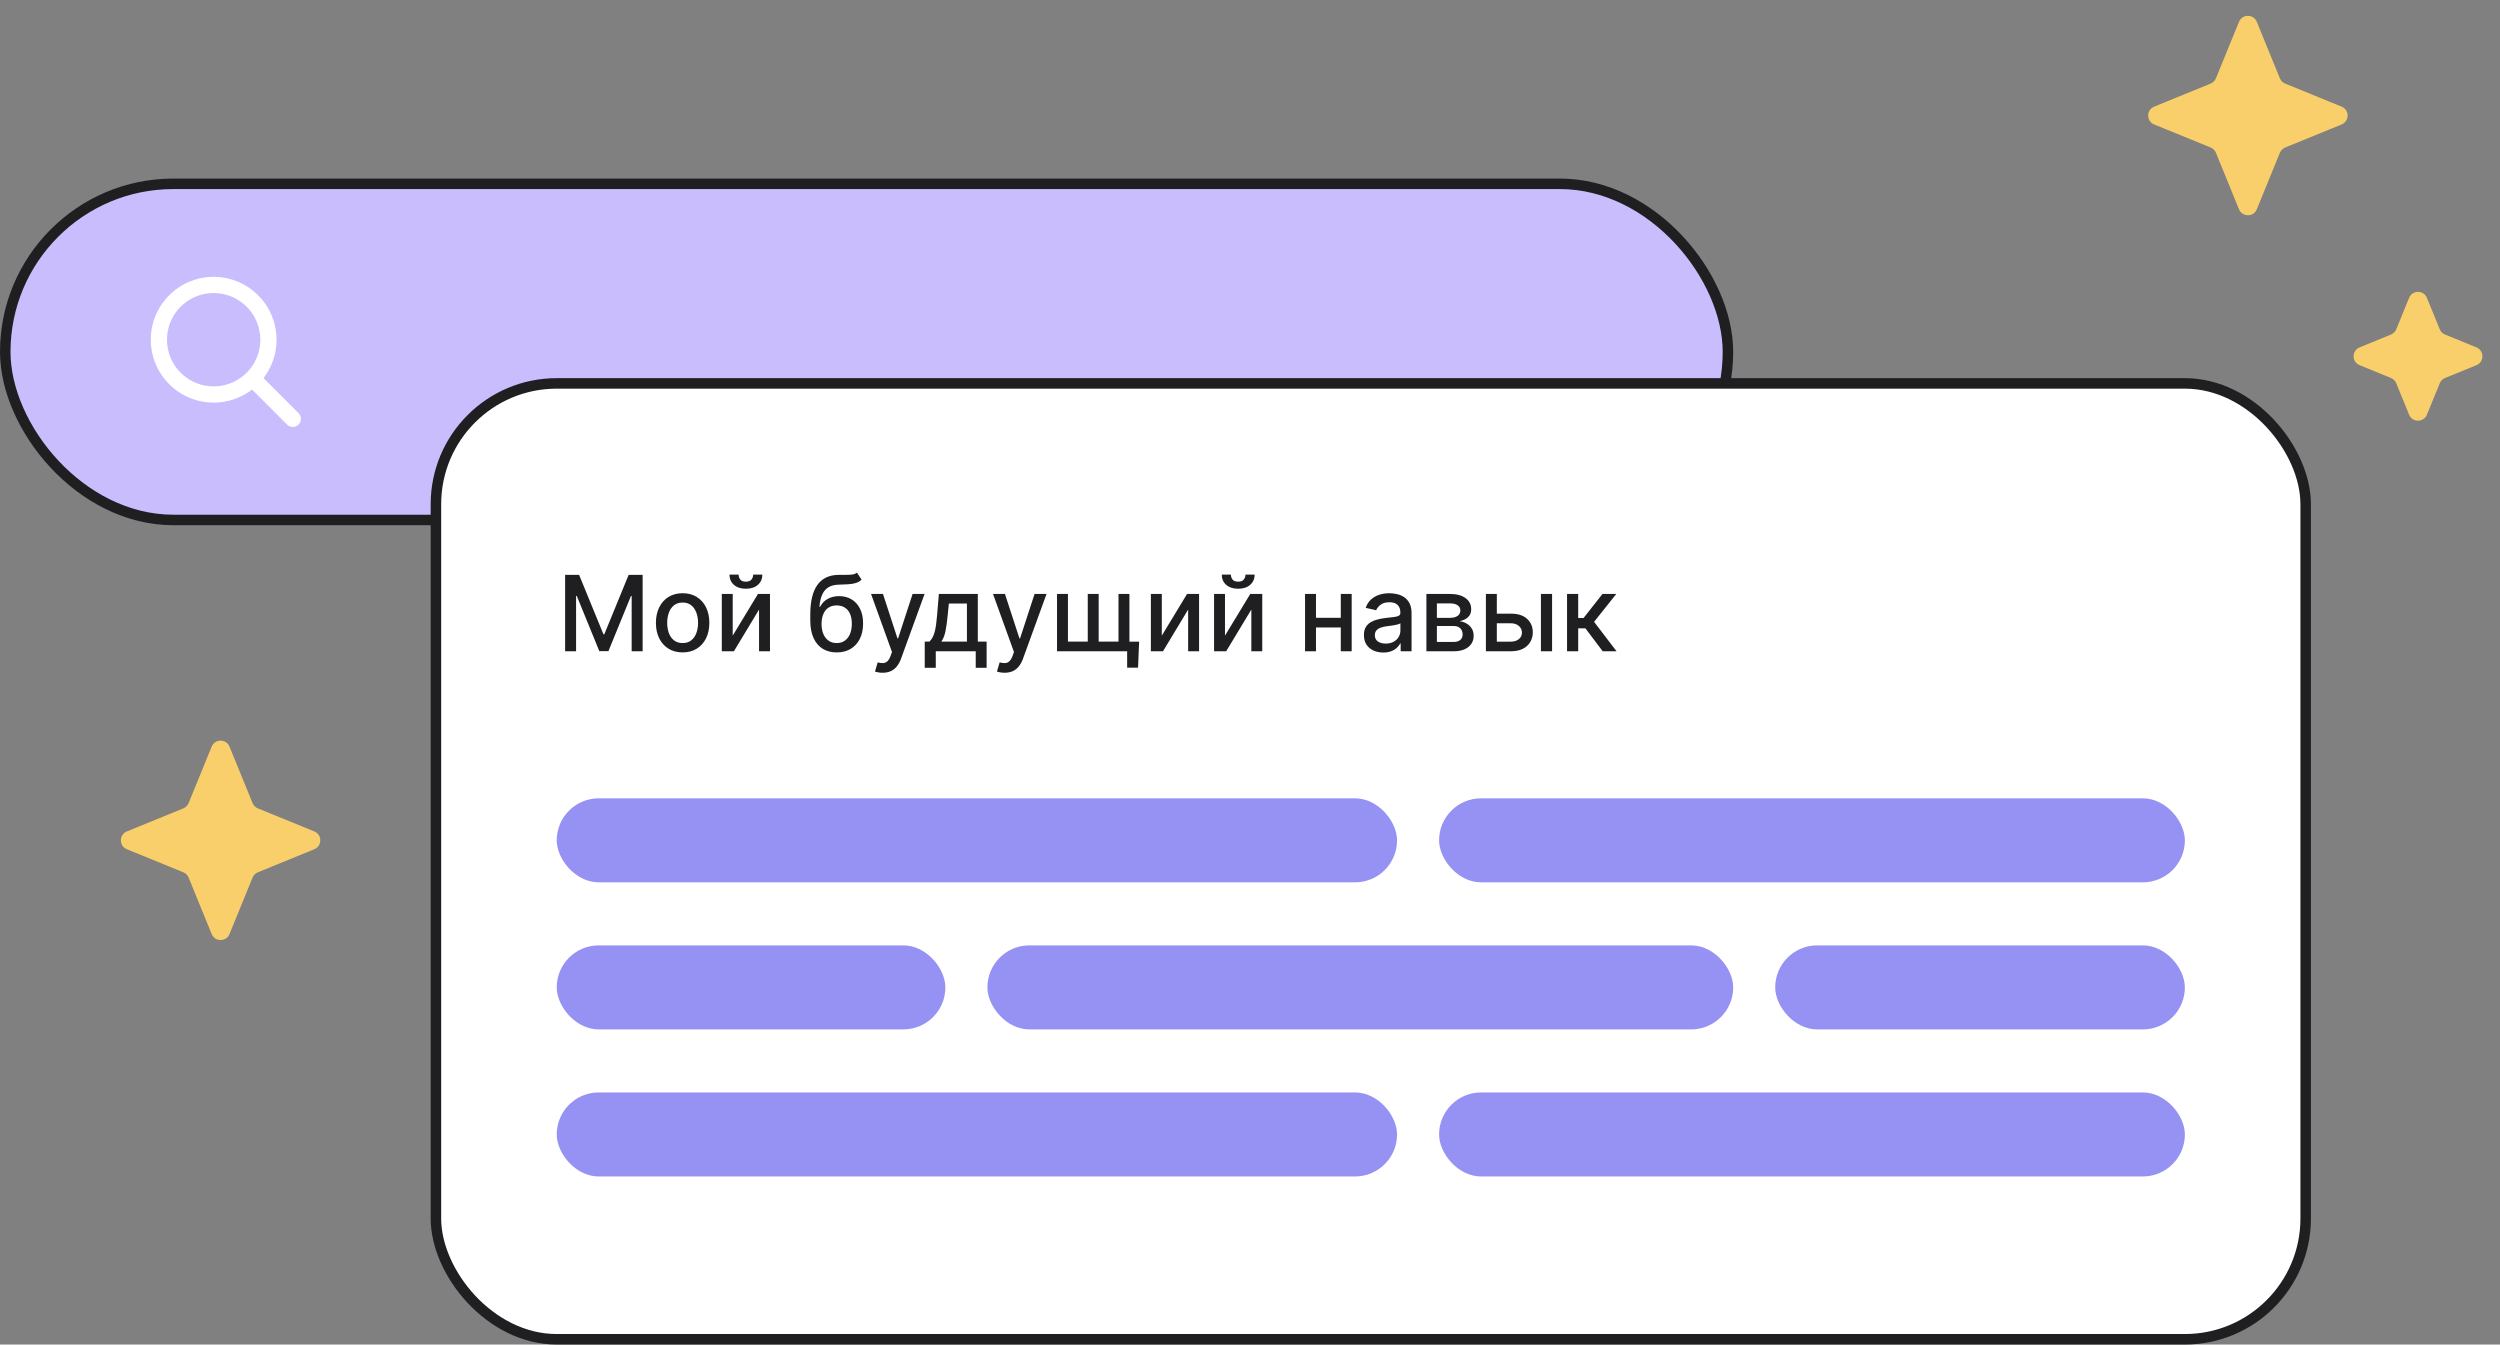 <svg width="238" height="128" viewBox="0 0 238 128" fill="none" xmlns="http://www.w3.org/2000/svg">
<rect x="0" y="0" width="238" height="128" fill="#808080" stroke="none"/>
<rect x="0.5" y="17.5" width="164" height="32" rx="16" fill="#C9BDFD" stroke="#1F1F22"/>
<path d="M20.341 27.125C19.309 27.125 18.301 27.431 17.443 28.004C16.585 28.577 15.917 29.392 15.522 30.345C15.127 31.298 15.024 32.347 15.225 33.358C15.427 34.37 15.923 35.3 16.653 36.029C17.382 36.758 18.311 37.255 19.323 37.456C20.335 37.658 21.384 37.554 22.337 37.16C23.29 36.765 24.105 36.096 24.678 35.239C25.251 34.381 25.557 33.373 25.557 32.341C25.557 30.958 25.007 29.631 24.029 28.653C23.051 27.675 21.724 27.125 20.341 27.125V27.125Z" stroke="white" stroke-width="1.545" stroke-miterlimit="10"/>
<path d="M24.232 36.233L27.875 39.875" stroke="white" stroke-width="1.545" stroke-miterlimit="10" stroke-linecap="round"/>
<rect x="41.5" y="36.5" width="178" height="91" rx="11.5" fill="white"/>
<path d="M53.799 54.727H55.131L57.446 60.381H57.531L59.847 54.727H61.178V62H60.134V56.737H60.067L57.922 61.989H57.055L54.91 56.734H54.843V62H53.799V54.727ZM64.986 62.11C64.475 62.11 64.028 61.993 63.647 61.758C63.266 61.524 62.97 61.196 62.759 60.775C62.549 60.353 62.443 59.861 62.443 59.298C62.443 58.732 62.549 58.237 62.759 57.813C62.97 57.389 63.266 57.06 63.647 56.826C64.028 56.592 64.475 56.474 64.986 56.474C65.497 56.474 65.944 56.592 66.325 56.826C66.706 57.06 67.002 57.389 67.213 57.813C67.423 58.237 67.529 58.732 67.529 59.298C67.529 59.861 67.423 60.353 67.213 60.775C67.002 61.196 66.706 61.524 66.325 61.758C65.944 61.993 65.497 62.11 64.986 62.11ZM64.99 61.219C65.321 61.219 65.596 61.131 65.813 60.956C66.031 60.781 66.192 60.548 66.296 60.256C66.403 59.965 66.456 59.644 66.456 59.294C66.456 58.946 66.403 58.626 66.296 58.335C66.192 58.042 66.031 57.806 65.813 57.629C65.596 57.451 65.321 57.362 64.99 57.362C64.656 57.362 64.379 57.451 64.159 57.629C63.941 57.806 63.779 58.042 63.672 58.335C63.568 58.626 63.516 58.946 63.516 59.294C63.516 59.644 63.568 59.965 63.672 60.256C63.779 60.548 63.941 60.781 64.159 60.956C64.379 61.131 64.656 61.219 64.99 61.219ZM69.754 60.512L72.158 56.545H73.302V62H72.261V58.03L69.868 62H68.714V56.545H69.754V60.512ZM71.704 54.699H72.577C72.577 55.099 72.435 55.425 72.151 55.675C71.87 55.924 71.488 56.048 71.008 56.048C70.53 56.048 70.15 55.924 69.868 55.675C69.586 55.425 69.445 55.099 69.445 54.699H70.315C70.315 54.876 70.367 55.034 70.472 55.171C70.576 55.306 70.754 55.374 71.008 55.374C71.256 55.374 71.434 55.306 71.54 55.171C71.649 55.036 71.704 54.879 71.704 54.699ZM81.584 54.514L82.024 55.185C81.861 55.334 81.675 55.441 81.467 55.505C81.261 55.566 81.023 55.606 80.753 55.622C80.483 55.636 80.174 55.649 79.826 55.661C79.433 55.673 79.11 55.758 78.857 55.917C78.603 56.073 78.408 56.305 78.271 56.613C78.136 56.918 78.048 57.302 78.008 57.764H78.076C78.253 57.425 78.499 57.172 78.814 57.004C79.131 56.836 79.488 56.751 79.883 56.751C80.323 56.751 80.715 56.852 81.058 57.053C81.402 57.255 81.672 57.549 81.868 57.938C82.067 58.323 82.166 58.796 82.166 59.354C82.166 59.92 82.062 60.409 81.854 60.821C81.648 61.233 81.357 61.551 80.98 61.776C80.606 61.999 80.165 62.11 79.656 62.11C79.147 62.11 78.703 61.995 78.324 61.766C77.948 61.534 77.655 61.19 77.447 60.736C77.241 60.281 77.138 59.72 77.138 59.053V58.513C77.138 57.265 77.361 56.327 77.806 55.697C78.251 55.067 78.916 54.744 79.801 54.727C80.088 54.72 80.344 54.719 80.568 54.724C80.793 54.726 80.99 54.715 81.158 54.692C81.328 54.666 81.47 54.606 81.584 54.514ZM79.659 61.219C79.955 61.219 80.21 61.144 80.423 60.995C80.638 60.843 80.804 60.629 80.92 60.352C81.036 60.075 81.094 59.749 81.094 59.372C81.094 59.003 81.036 58.689 80.92 58.431C80.804 58.173 80.638 57.977 80.423 57.842C80.207 57.704 79.949 57.636 79.649 57.636C79.426 57.636 79.227 57.675 79.052 57.753C78.877 57.829 78.727 57.941 78.601 58.09C78.478 58.239 78.382 58.422 78.313 58.637C78.247 58.85 78.212 59.095 78.207 59.372C78.207 59.936 78.336 60.384 78.594 60.718C78.854 61.052 79.21 61.219 79.659 61.219ZM84.024 64.046C83.865 64.046 83.721 64.032 83.59 64.006C83.46 63.983 83.363 63.957 83.299 63.928L83.555 63.058C83.749 63.11 83.922 63.133 84.073 63.126C84.225 63.119 84.359 63.062 84.475 62.955C84.593 62.849 84.697 62.675 84.787 62.433L84.918 62.071L82.923 56.545H84.059L85.441 60.778H85.497L86.879 56.545H88.019L85.771 62.728C85.667 63.012 85.534 63.252 85.373 63.449C85.212 63.648 85.02 63.797 84.798 63.896C84.575 63.996 84.317 64.046 84.024 64.046ZM88.035 63.573V61.08H88.478C88.592 60.976 88.688 60.852 88.766 60.707C88.847 60.563 88.914 60.391 88.969 60.193C89.025 59.994 89.073 59.762 89.111 59.496C89.148 59.229 89.182 58.923 89.21 58.58L89.38 56.545H93.088V61.08H93.926V63.573H92.889V62H89.086V63.573H88.035ZM89.615 61.08H92.051V57.455H90.332L90.219 58.58C90.164 59.153 90.096 59.65 90.013 60.072C89.93 60.491 89.797 60.827 89.615 61.08ZM95.635 64.046C95.476 64.046 95.332 64.032 95.202 64.006C95.072 63.983 94.974 63.957 94.91 63.928L95.166 63.058C95.36 63.11 95.533 63.133 95.685 63.126C95.836 63.119 95.97 63.062 96.086 62.955C96.204 62.849 96.308 62.675 96.398 62.433L96.53 62.071L94.534 56.545H95.671L97.052 60.778H97.109L98.49 56.545H99.63L97.382 62.728C97.278 63.012 97.145 63.252 96.984 63.449C96.823 63.648 96.632 63.797 96.409 63.896C96.187 63.996 95.928 64.046 95.635 64.046ZM108.444 61.084L108.344 63.562H107.304V62H106.626V61.084H108.444ZM100.628 56.545H101.668V61.08H103.554V56.545H104.594V61.08H106.48V56.545H107.521V62H100.628V56.545ZM110.604 60.512L113.008 56.545H114.151V62H113.111V58.03L110.718 62H109.563V56.545H110.604V60.512ZM116.619 60.512L119.024 56.545H120.167V62H119.127V58.03L116.733 62H115.579V56.545H116.619V60.512ZM118.569 54.699H119.443C119.443 55.099 119.301 55.425 119.017 55.675C118.735 55.924 118.354 56.048 117.873 56.048C117.395 56.048 117.015 55.924 116.733 55.675C116.451 55.425 116.311 55.099 116.311 54.699H117.181C117.181 54.876 117.233 55.034 117.337 55.171C117.441 55.306 117.62 55.374 117.873 55.374C118.122 55.374 118.299 55.306 118.406 55.171C118.515 55.036 118.569 54.879 118.569 54.699ZM127.938 58.815V59.734H124.983V58.815H127.938ZM125.282 56.545V62H124.241V56.545H125.282ZM128.68 56.545V62H127.643V56.545H128.68ZM131.688 62.121C131.342 62.121 131.03 62.057 130.75 61.929C130.471 61.799 130.25 61.611 130.086 61.364C129.925 61.118 129.845 60.816 129.845 60.459C129.845 60.151 129.904 59.898 130.022 59.699C130.141 59.5 130.301 59.343 130.502 59.227C130.703 59.111 130.928 59.023 131.176 58.964C131.425 58.905 131.678 58.86 131.936 58.829C132.263 58.791 132.528 58.76 132.732 58.736C132.935 58.711 133.083 58.669 133.176 58.612C133.268 58.555 133.314 58.463 133.314 58.335V58.31C133.314 58 133.227 57.76 133.051 57.59C132.879 57.419 132.621 57.334 132.277 57.334C131.92 57.334 131.638 57.413 131.432 57.572C131.229 57.728 131.088 57.902 131.01 58.094L130.012 57.867C130.13 57.535 130.303 57.267 130.53 57.064C130.76 56.858 131.024 56.709 131.322 56.617C131.62 56.522 131.934 56.474 132.263 56.474C132.481 56.474 132.712 56.501 132.956 56.553C133.202 56.602 133.431 56.695 133.645 56.83C133.86 56.965 134.036 57.157 134.174 57.408C134.311 57.657 134.38 57.98 134.38 58.378V62H133.343V61.254H133.3C133.231 61.392 133.128 61.526 132.991 61.659C132.854 61.792 132.677 61.902 132.462 61.989C132.247 62.077 131.989 62.121 131.688 62.121ZM131.919 61.269C132.212 61.269 132.463 61.211 132.672 61.094C132.882 60.978 133.042 60.827 133.151 60.64C133.262 60.45 133.318 60.248 133.318 60.033V59.33C133.28 59.367 133.207 59.403 133.098 59.436C132.991 59.467 132.869 59.494 132.732 59.518C132.595 59.539 132.461 59.559 132.331 59.578C132.2 59.595 132.092 59.609 132.004 59.621C131.798 59.647 131.61 59.691 131.439 59.752C131.271 59.814 131.136 59.903 131.034 60.019C130.935 60.132 130.885 60.284 130.885 60.473C130.885 60.736 130.982 60.935 131.176 61.07C131.371 61.202 131.618 61.269 131.919 61.269ZM135.794 62V56.545H138.056C138.671 56.545 139.159 56.677 139.519 56.94C139.879 57.2 140.059 57.554 140.059 58.001C140.059 58.321 139.957 58.574 139.753 58.761C139.55 58.948 139.28 59.074 138.944 59.138C139.188 59.166 139.411 59.24 139.615 59.358C139.818 59.474 139.982 59.63 140.105 59.827C140.23 60.023 140.293 60.258 140.293 60.53C140.293 60.819 140.219 61.074 140.069 61.297C139.92 61.517 139.704 61.69 139.42 61.815C139.138 61.938 138.798 62 138.4 62H135.794ZM136.792 61.112H138.4C138.663 61.112 138.869 61.05 139.018 60.924C139.167 60.798 139.242 60.628 139.242 60.413C139.242 60.159 139.167 59.961 139.018 59.816C138.869 59.669 138.663 59.596 138.4 59.596H136.792V61.112ZM136.792 58.818H138.067C138.265 58.818 138.436 58.79 138.578 58.733C138.722 58.676 138.832 58.596 138.908 58.492C138.986 58.385 139.025 58.26 139.025 58.115C139.025 57.904 138.939 57.74 138.766 57.621C138.593 57.503 138.357 57.444 138.056 57.444H136.792V58.818ZM142.257 58.42H143.841C144.508 58.42 145.022 58.586 145.382 58.918C145.742 59.249 145.922 59.676 145.922 60.2C145.922 60.541 145.841 60.847 145.68 61.119C145.519 61.392 145.284 61.607 144.974 61.766C144.663 61.922 144.286 62 143.841 62H141.458V56.545H142.498V61.084H143.841C144.146 61.084 144.397 61.005 144.594 60.846C144.79 60.685 144.888 60.48 144.888 60.231C144.888 59.969 144.79 59.755 144.594 59.589C144.397 59.421 144.146 59.337 143.841 59.337H142.257V58.42ZM146.696 62V56.545H147.758V62H146.696ZM149.183 62V56.545H150.244V58.832H150.756L152.556 56.545H153.87L151.757 59.198L153.895 62H152.577L150.933 59.82H150.244V62H149.183Z" fill="#1F1F22"/>
<rect x="53" y="76" width="80" height="8" rx="4" fill="#9592F3"/>
<rect x="137" y="76" width="71" height="8" rx="4" fill="#9592F3"/>
<rect x="53" y="90" width="37" height="8" rx="4" fill="#9592F3"/>
<rect x="94" y="90" width="71" height="8" rx="4" fill="#9592F3"/>
<rect x="169" y="90" width="39" height="8" rx="4" fill="#9592F3"/>
<rect x="53" y="104" width="80" height="8" rx="4" fill="#9592F3"/>
<rect x="137" y="104" width="71" height="8" rx="4" fill="#9592F3"/>
<rect x="41.5" y="36.5" width="178" height="91" rx="11.5" stroke="#1F1F22"/>
<path d="M213.151 2.079C213.462 1.318 214.538 1.318 214.849 2.079L217.043 7.454C217.137 7.682 217.318 7.863 217.546 7.957L222.921 10.151C223.682 10.462 223.682 11.538 222.921 11.849L217.546 14.043C217.318 14.137 217.137 14.318 217.043 14.546L214.849 19.921C214.538 20.682 213.462 20.682 213.151 19.921L210.957 14.546C210.863 14.318 210.682 14.137 210.454 14.043L205.079 11.849C204.318 11.538 204.318 10.462 205.079 10.151L210.454 7.957C210.682 7.863 210.863 7.682 210.957 7.454L213.151 2.079Z" fill="#F9CF6B"/>
<path d="M229.346 28.357C229.656 27.597 230.733 27.597 231.043 28.357L232.264 31.346C232.357 31.574 232.538 31.755 232.766 31.848L235.755 33.069C236.515 33.379 236.515 34.456 235.755 34.766L232.766 35.986C232.538 36.079 232.357 36.26 232.264 36.488L231.043 39.477C230.733 40.238 229.656 40.238 229.346 39.477L228.126 36.488C228.032 36.26 227.851 36.079 227.623 35.986L224.634 34.766C223.874 34.456 223.874 33.379 224.634 33.069L227.623 31.848C227.851 31.755 228.032 31.574 228.126 31.346L229.346 28.357Z" fill="#F9CF6B"/>
<path d="M20.151 71.079C20.462 70.318 21.538 70.318 21.849 71.079L24.044 76.454C24.137 76.682 24.318 76.863 24.546 76.957L29.921 79.151C30.682 79.462 30.682 80.538 29.921 80.849L24.546 83.043C24.318 83.137 24.137 83.318 24.044 83.546L21.849 88.921C21.538 89.682 20.462 89.682 20.151 88.921L17.956 83.546C17.863 83.318 17.682 83.137 17.454 83.043L12.079 80.849C11.318 80.538 11.318 79.462 12.079 79.151L17.454 76.957C17.682 76.863 17.863 76.682 17.956 76.454L20.151 71.079Z" fill="#F9CF6B"/>
</svg>
